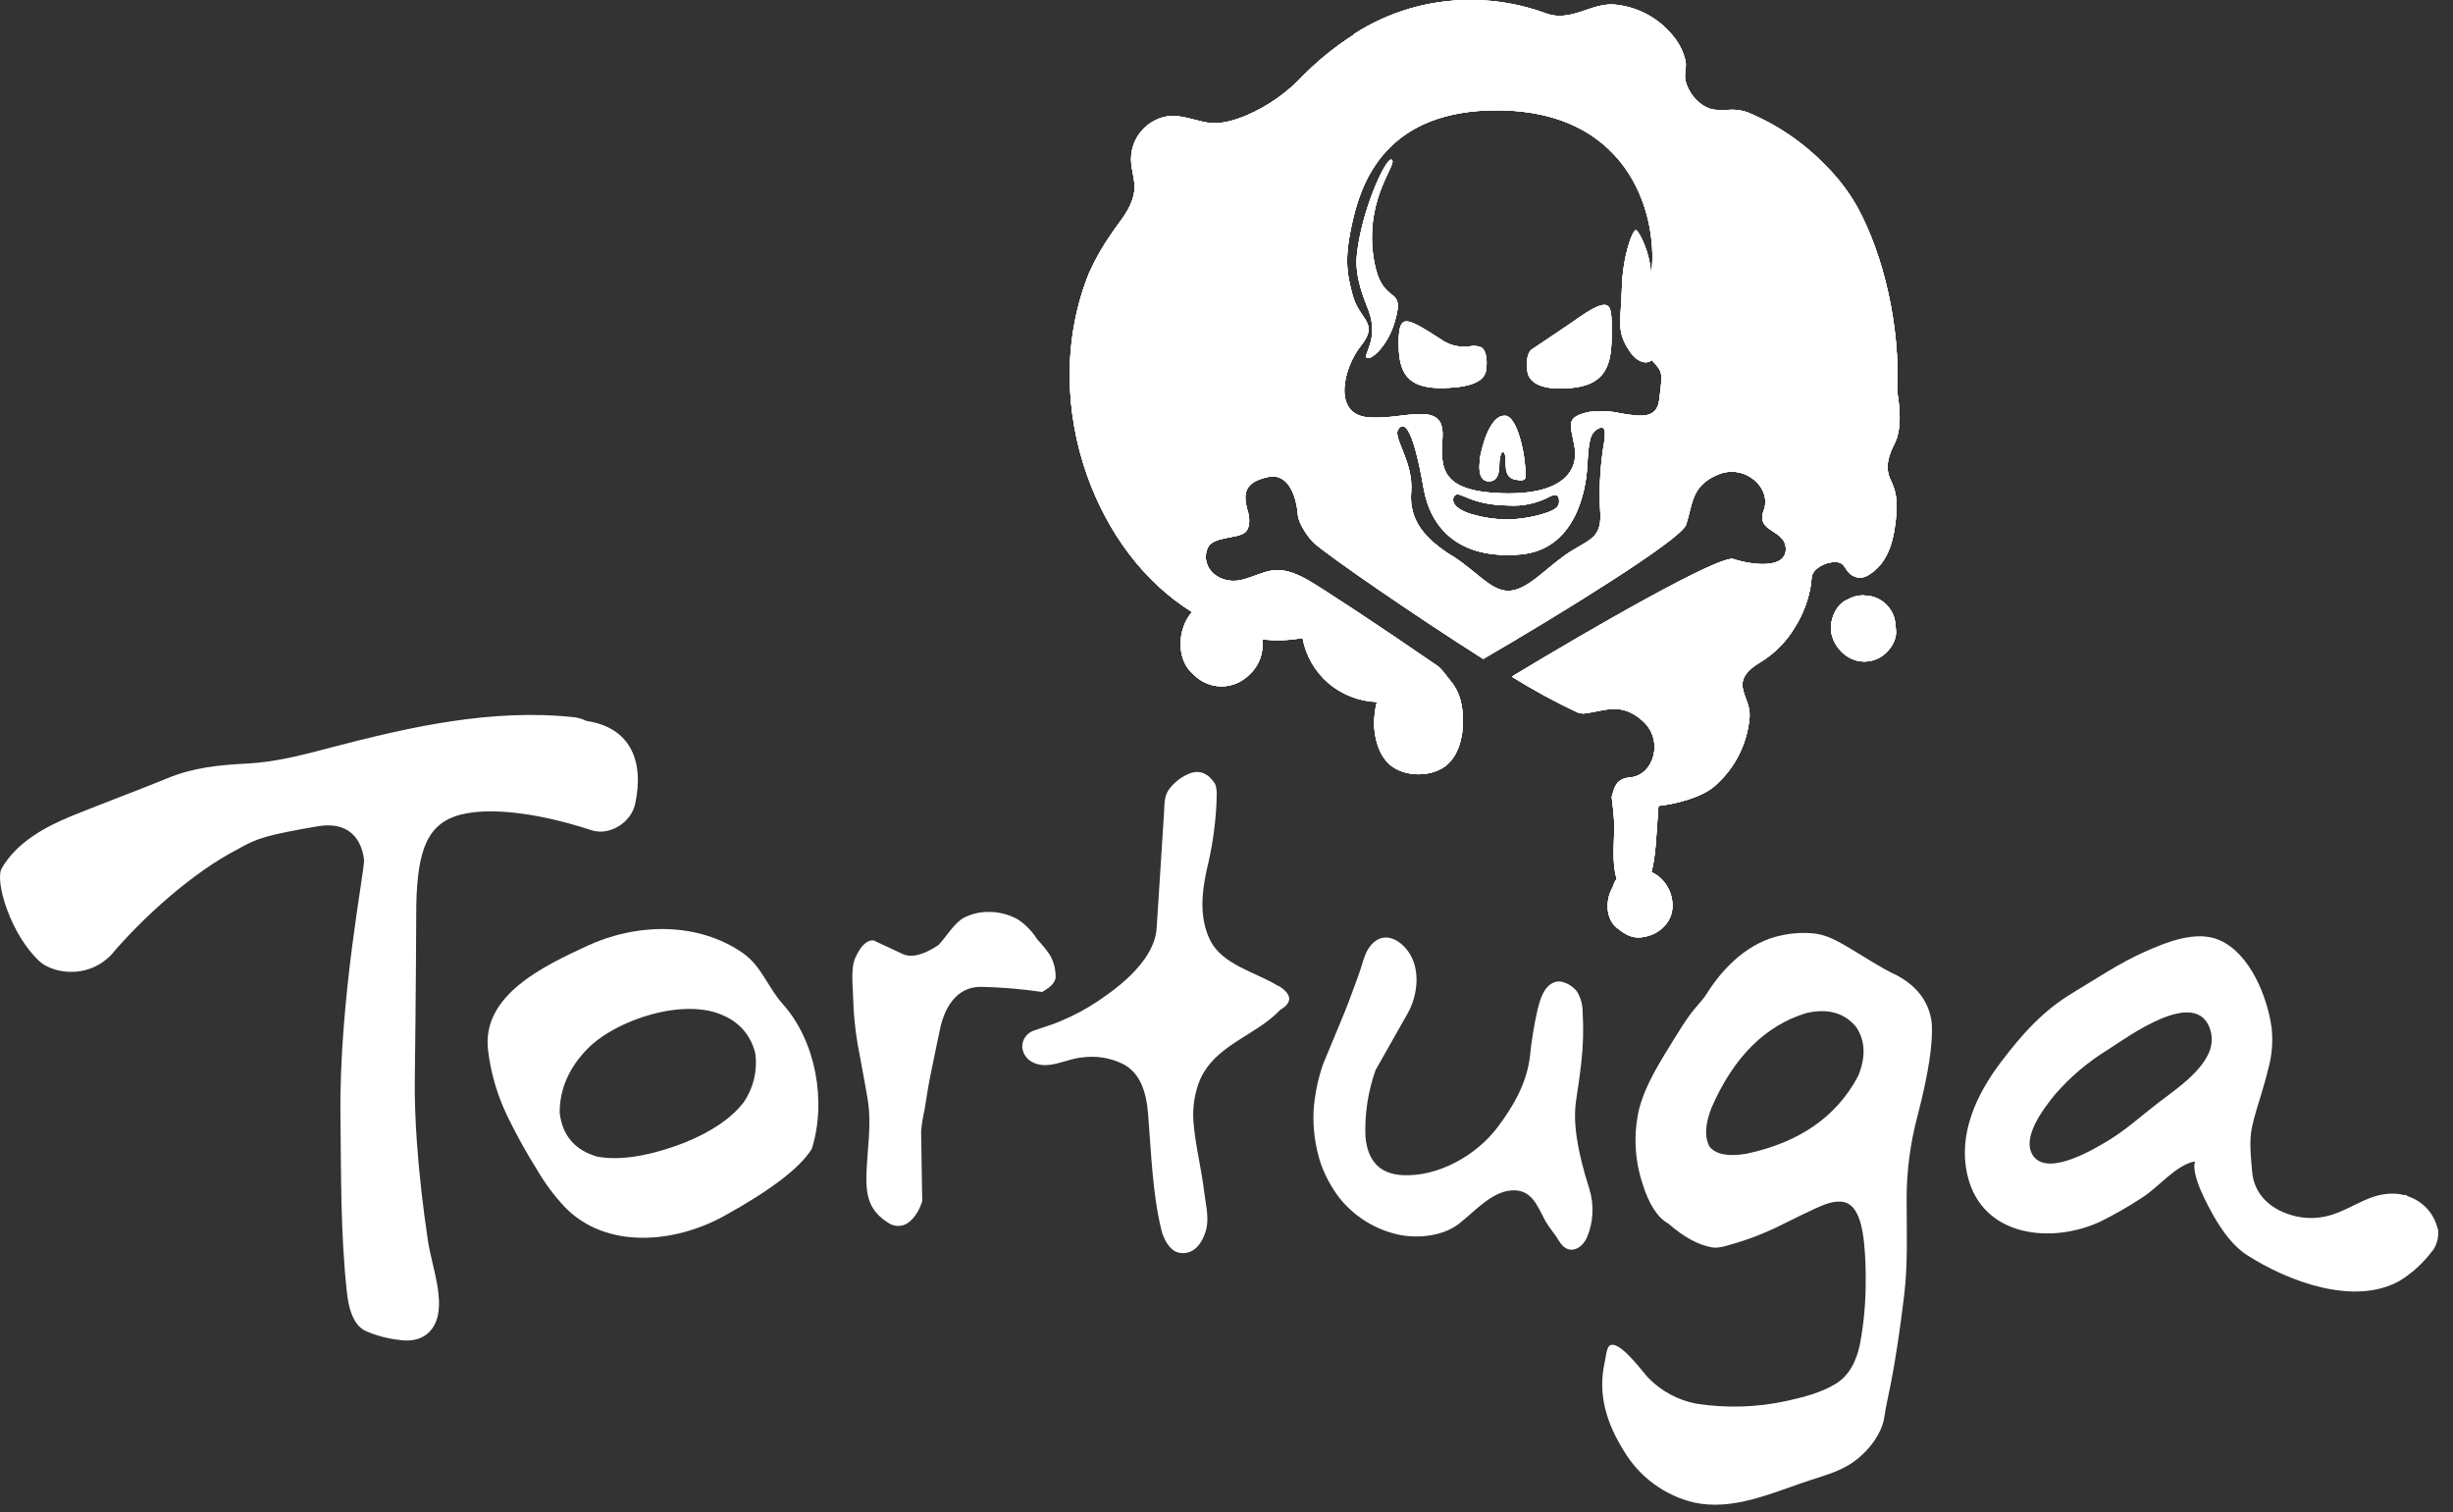 <svg width="133" height="82" viewBox="0 0 133 82" fill="none" xmlns="http://www.w3.org/2000/svg">
    <rect x="0" y="0" width="133" height="82" fill="#333333" stroke="none"/>
    <path d="M100.167 32.52H100.144C99.459 32.822 99.122 33.816 99.339 34.502C99.483 34.975 99.797 35.379 100.221 35.634C100.483 35.789 100.781 35.871 101.085 35.871C101.389 35.871 101.688 35.789 101.949 35.634C102.433 35.356 102.857 34.739 102.798 34.157C102.778 33.965 102.765 33.763 102.727 33.566C102.651 33.27 102.498 33.001 102.282 32.785C102.067 32.569 101.797 32.415 101.502 32.339L101.026 32.277C100.724 32.277 100.428 32.358 100.167 32.51" fill="white"/>
    <path d="M80.243 24.942C80.154 25.55 80.243 26.115 80.755 26.098C81.266 26.08 81.294 25.486 81.294 25.141C81.294 24.796 81.45 24.172 81.611 24.691C81.703 25.001 81.45 25.872 82.158 26.006C82.867 26.138 82.744 25.916 82.67 25.077C82.596 24.239 82.202 22.6 81.627 22.541H81.568C80.747 22.541 80.312 24.349 80.223 24.947" fill="white"/>
    <path d="M73.569 13.838C73.446 15.042 73.975 16.221 74.213 16.857C74.773 18.376 73.901 19.23 74.103 19.399C74.305 19.567 75.226 18.798 75.62 17.453C76.274 15.252 74.837 16.849 74.443 13.766C74.047 10.58 75.875 8.79 75.433 8.652H75.42C75.1 8.652 73.822 11.398 73.569 13.83" fill="white"/>
    <path d="M75.84 18.736C75.84 20.503 76.607 21.081 78.299 21.037C79.992 20.994 80.503 20.569 80.575 20.071C80.634 19.659 80.629 19.048 80.319 18.836C80.122 18.755 79.904 18.734 79.695 18.777C79.205 18.851 78.704 18.753 78.279 18.498C77.213 17.808 76.602 17.427 76.259 17.427C75.916 17.427 75.832 17.834 75.832 18.728" fill="white"/>
    <path d="M85.475 17.31C84.65 17.885 83.404 18.703 83.075 18.931C82.745 19.158 82.768 19.747 82.819 20.158C82.888 20.646 83.417 21.181 85.094 21.045C86.843 20.91 87.378 20.056 87.378 18.305C87.378 17.205 87.436 16.53 86.981 16.53C86.708 16.53 86.242 16.77 85.468 17.31" fill="white"/>
    <path d="M79.912 27.918C78.545 27.54 78.734 26.962 78.905 26.841C79.222 26.64 79.703 27.378 81.779 27.407C82.579 27.46 83.378 27.282 84.08 26.895C84.489 26.732 84.54 26.969 84.533 27.217C84.525 27.465 84.384 27.695 83.305 27.961C82.774 28.095 82.228 28.164 81.679 28.166C81.079 28.161 80.482 28.075 79.905 27.91L79.912 27.918ZM78.719 30.135C77.325 29.25 76.382 28.266 76.512 26.668C76.642 25.07 75.528 23.748 75.796 23.305C76.064 22.863 76.563 22.881 77.189 26.481C77.563 28.621 79.092 30.349 82.441 30.061C85.379 29.805 85.98 26.683 86.059 25.307C86.138 23.932 86.192 23.474 86.668 23.234C87.143 22.994 87.043 23.643 86.905 24.423C86.745 25.559 86.699 26.709 86.77 27.854C86.839 29.281 86.021 29.281 84.868 30.096C83.715 30.912 82.861 31.932 81.881 32.032H81.756C80.83 32.032 80.053 30.968 78.719 30.125V30.135ZM74.137 22.625C72.237 22.426 72.835 19.936 73.797 18.734C74.796 17.484 73.699 17.361 73.339 16.006C73.019 14.799 72.848 13.999 73.393 11.751C73.937 9.504 75.438 5.981 81.14 5.981C88.631 5.981 89.943 12.096 89.521 14.929C89.48 13.651 88.838 12.503 88.703 12.48C88.519 12.439 87.977 13.894 87.936 15.648C87.895 17.402 87.611 17.928 88.347 19.028C88.81 19.723 89.355 19.741 89.554 19.519C90.165 20.204 90.155 20.122 89.966 21.669C89.835 22.753 88.91 22.582 87.862 22.411C87.281 22.277 86.681 22.255 86.092 22.347C84.837 22.654 85.169 23.024 85.376 24.249C85.584 25.474 84.793 26.857 81.431 26.747C78.069 26.637 78.107 25.354 78.212 23.707C78.304 22.232 77.205 22.39 75.883 22.546C75.466 22.603 75.046 22.636 74.625 22.643C74.46 22.644 74.295 22.635 74.132 22.618L74.137 22.625ZM73.423 1.867C72.427 2.501 71.503 3.244 70.67 4.081C69.808 5.009 68.763 5.748 67.602 6.252C66.937 6.528 66.19 6.763 65.469 6.648C64.748 6.533 63.991 6.195 63.278 6.31C62.73 6.405 62.234 6.69 61.877 7.116C61.519 7.541 61.324 8.079 61.325 8.634C61.325 9.309 61.626 9.846 61.468 10.56C61.281 11.401 60.749 11.94 60.291 12.628C59.805 13.312 59.388 14.043 59.046 14.809C57.635 18.312 57.694 22.275 58.952 25.803C60.038 28.833 61.959 31.515 64.628 33.185C63.833 34.095 63.741 35.79 64.738 36.593C64.933 36.79 65.166 36.946 65.422 37.053C65.678 37.16 65.952 37.215 66.23 37.215C66.507 37.215 66.782 37.16 67.038 37.053C67.294 36.946 67.526 36.79 67.722 36.593C67.989 36.355 68.194 36.054 68.319 35.718C68.443 35.382 68.483 35.02 68.435 34.665C69.164 34.751 69.902 34.726 70.624 34.591C70.798 35.543 71.292 36.408 72.025 37.041C72.763 37.666 73.689 38.026 74.656 38.063C74.593 38.294 74.551 38.531 74.53 38.769C74.459 39.387 74.539 40.012 74.763 40.592C74.883 40.905 75.07 41.187 75.31 41.42C76.118 42.167 77.703 42.167 78.509 41.42C79.399 40.595 79.465 38.864 79.151 37.841C79.041 37.487 78.86 37.16 78.619 36.88C78.383 36.601 78.159 36.225 77.813 36.018C74.697 33.873 71.621 31.848 70.851 31.416C69.166 30.49 68.686 31.053 67.43 31.416C66.175 31.779 65.045 30.825 65.469 29.731C65.737 29.053 67.093 29.232 67.514 28.861C67.77 28.639 67.77 28.145 67.668 27.772C67.369 26.78 67.438 26.146 68.76 25.862C69.872 25.63 70.294 26.931 70.371 27.923C70.401 28.365 70.938 29.184 71.288 29.48C72.199 30.26 76.658 33.341 80.419 35.729C84.709 33.236 91.142 29.253 91.413 28.46C91.789 27.355 91.669 26.353 93.141 25.734C94.614 25.116 96.089 26.471 95.629 27.678C95.169 28.884 96.826 28.68 96.826 29.774C96.826 30.869 94.995 30.641 93.985 30.311C93.257 30.076 86.376 34.019 81.968 36.688C83.115 37.404 84.303 38.051 85.527 38.626C85.633 38.666 85.744 38.688 85.857 38.69C87.015 38.557 87.872 38.028 89.063 39.086C90.255 40.145 89.654 42.065 88.365 42.154C87.611 42.216 87.527 42.709 87.386 43.21C87.432 43.609 87.488 44.049 87.511 44.422C87.568 45.506 87.353 46.623 87.657 47.667C87.514 47.8 87.501 47.999 87.401 48.178C87.051 48.817 87.051 49.819 87.675 50.316C88.041 50.607 88.416 50.863 88.918 50.827C89.859 50.766 90.707 50.06 90.682 49.065C90.677 48.793 90.618 48.524 90.507 48.275C90.396 48.026 90.237 47.802 90.037 47.616C89.893 47.478 89.725 47.369 89.541 47.293C89.777 46.363 89.797 45.348 89.869 44.422C89.889 44.192 89.904 43.947 89.92 43.696C90.787 43.609 92.285 43.243 92.988 42.602C94.075 41.649 94.747 40.309 94.862 38.869C94.895 38.24 94.606 37.889 94.491 37.319C94.361 36.662 94.936 36.207 95.448 35.905C96.218 35.434 96.861 34.782 97.322 34.006C97.767 33.297 98.063 32.504 98.191 31.676C98.235 31.319 98.178 31.165 98.447 30.889C98.734 30.628 99.105 30.48 99.493 30.472C100.091 30.472 99.976 30.932 100.436 31.203C100.562 31.279 100.706 31.318 100.853 31.318C100.999 31.318 101.143 31.279 101.269 31.203C102.476 30.5 102.722 29.094 102.824 27.816C102.82 27.778 102.82 27.741 102.824 27.703C102.88 27.117 102.767 26.526 102.497 26.003C102.185 25.338 102.402 24.673 102.724 24.047C103.126 23.252 103.008 22.073 102.862 21.219C103.036 17.64 102.111 13.822 100.725 11.268C100.277 10.463 99.723 9.722 99.076 9.067C97.865 7.789 96.4 6.778 94.775 6.101C94.415 5.97 94.031 5.923 93.65 5.963C93.414 5.978 93.177 5.973 92.942 5.947C92.213 5.842 91.574 5.109 91.395 4.413C91.293 4.032 91.446 3.715 91.395 3.342C91.287 2.84 91.06 2.371 90.733 1.974C89.985 1.03 88.896 0.417 87.701 0.266C87.074 0.174 86.519 0.363 85.964 0.55C85.274 0.785 84.594 1.018 83.791 0.716C82.494 0.241 81.123 -0.002 79.741 0C77.492 -0.011 75.288 0.634 73.4 1.856" fill="white"/>
    <path d="M100.167 32.52H100.144C99.459 32.822 99.122 33.816 99.339 34.502C99.483 34.975 99.797 35.379 100.221 35.634C100.483 35.789 100.781 35.871 101.085 35.871C101.389 35.871 101.688 35.789 101.949 35.634C102.433 35.356 102.857 34.739 102.798 34.157C102.778 33.965 102.765 33.763 102.727 33.566C102.651 33.27 102.498 33.001 102.282 32.785C102.067 32.569 101.797 32.415 101.502 32.339L101.026 32.277C100.724 32.277 100.428 32.358 100.167 32.51" fill="white"/>
    <path d="M80.243 24.942C80.154 25.55 80.243 26.115 80.755 26.098C81.266 26.08 81.294 25.486 81.294 25.141C81.294 24.796 81.45 24.172 81.611 24.691C81.703 25.001 81.45 25.872 82.158 26.006C82.867 26.138 82.744 25.916 82.67 25.077C82.596 24.239 82.202 22.6 81.627 22.541H81.568C80.747 22.541 80.312 24.349 80.223 24.947" fill="white"/>
    <path d="M73.569 13.838C73.446 15.042 73.975 16.221 74.213 16.857C74.773 18.376 73.901 19.23 74.103 19.399C74.305 19.567 75.226 18.798 75.62 17.453C76.274 15.252 74.837 16.849 74.443 13.766C74.047 10.58 75.875 8.79 75.433 8.652H75.42C75.1 8.652 73.822 11.398 73.569 13.83" fill="white"/>
    <path d="M75.84 18.736C75.84 20.503 76.607 21.081 78.299 21.037C79.992 20.994 80.503 20.569 80.575 20.071C80.634 19.659 80.629 19.048 80.319 18.836C80.122 18.755 79.904 18.734 79.695 18.777C79.205 18.851 78.704 18.753 78.279 18.498C77.213 17.808 76.602 17.427 76.259 17.427C75.916 17.427 75.832 17.834 75.832 18.728" fill="white"/>
    <path d="M85.475 17.31C84.65 17.885 83.404 18.703 83.075 18.931C82.745 19.158 82.768 19.747 82.819 20.158C82.888 20.646 83.417 21.181 85.094 21.045C86.843 20.91 87.378 20.056 87.378 18.305C87.378 17.205 87.436 16.53 86.981 16.53C86.708 16.53 86.242 16.77 85.468 17.31" fill="white"/>
    <path d="M79.912 27.918C78.545 27.54 78.734 26.962 78.905 26.841C79.222 26.64 79.703 27.378 81.779 27.407C82.579 27.46 83.378 27.282 84.08 26.895C84.489 26.732 84.54 26.969 84.533 27.217C84.525 27.465 84.384 27.695 83.305 27.961C82.774 28.095 82.228 28.164 81.679 28.166C81.079 28.161 80.482 28.075 79.905 27.91L79.912 27.918ZM78.719 30.135C77.325 29.25 76.382 28.266 76.512 26.668C76.642 25.07 75.528 23.748 75.796 23.305C76.064 22.863 76.563 22.881 77.189 26.481C77.563 28.621 79.092 30.349 82.441 30.061C85.379 29.805 85.98 26.683 86.059 25.307C86.138 23.932 86.192 23.474 86.668 23.234C87.143 22.994 87.043 23.643 86.905 24.423C86.745 25.559 86.699 26.709 86.77 27.854C86.839 29.281 86.021 29.281 84.868 30.096C83.715 30.912 82.861 31.932 81.881 32.032H81.756C80.83 32.032 80.053 30.968 78.719 30.125V30.135ZM74.137 22.625C72.237 22.426 72.835 19.936 73.797 18.734C74.796 17.484 73.699 17.361 73.339 16.006C73.019 14.799 72.848 13.999 73.393 11.751C73.937 9.504 75.438 5.981 81.14 5.981C88.631 5.981 89.943 12.096 89.521 14.929C89.48 13.651 88.838 12.503 88.703 12.48C88.519 12.439 87.977 13.894 87.936 15.648C87.895 17.402 87.611 17.928 88.347 19.028C88.81 19.723 89.355 19.741 89.554 19.519C90.165 20.204 90.155 20.122 89.966 21.669C89.835 22.753 88.91 22.582 87.862 22.411C87.281 22.277 86.681 22.255 86.092 22.347C84.837 22.654 85.169 23.024 85.376 24.249C85.584 25.474 84.793 26.857 81.431 26.747C78.069 26.637 78.107 25.354 78.212 23.707C78.304 22.232 77.205 22.39 75.883 22.546C75.466 22.603 75.046 22.636 74.625 22.643C74.46 22.644 74.295 22.635 74.132 22.618L74.137 22.625ZM73.423 1.867C72.427 2.501 71.503 3.244 70.67 4.081C69.808 5.009 68.763 5.748 67.602 6.252C66.937 6.528 66.19 6.763 65.469 6.648C64.748 6.533 63.991 6.195 63.278 6.31C62.73 6.405 62.234 6.69 61.877 7.116C61.519 7.541 61.324 8.079 61.325 8.634C61.325 9.309 61.626 9.846 61.468 10.56C61.281 11.401 60.749 11.94 60.291 12.628C59.805 13.312 59.388 14.043 59.046 14.809C57.635 18.312 57.694 22.275 58.952 25.803C60.038 28.833 61.959 31.515 64.628 33.185C63.833 34.095 63.741 35.79 64.738 36.593C64.933 36.79 65.166 36.946 65.422 37.053C65.678 37.16 65.952 37.215 66.23 37.215C66.507 37.215 66.782 37.16 67.038 37.053C67.294 36.946 67.526 36.79 67.722 36.593C67.989 36.355 68.194 36.054 68.319 35.718C68.443 35.382 68.483 35.02 68.435 34.665C69.164 34.751 69.902 34.726 70.624 34.591C70.798 35.543 71.292 36.408 72.025 37.041C72.763 37.666 73.689 38.026 74.656 38.063C74.593 38.294 74.551 38.531 74.53 38.769C74.459 39.387 74.539 40.012 74.763 40.592C74.883 40.905 75.07 41.187 75.31 41.42C76.118 42.167 77.703 42.167 78.509 41.42C79.399 40.595 79.465 38.864 79.151 37.841C79.041 37.487 78.86 37.16 78.619 36.88C78.383 36.601 78.159 36.225 77.813 36.018C74.697 33.873 71.621 31.848 70.851 31.416C69.166 30.49 68.686 31.053 67.43 31.416C66.175 31.779 65.045 30.825 65.469 29.731C65.737 29.053 67.093 29.232 67.514 28.861C67.77 28.639 67.77 28.145 67.668 27.772C67.369 26.78 67.438 26.146 68.76 25.862C69.872 25.63 70.294 26.931 70.371 27.923C70.401 28.365 70.938 29.184 71.288 29.48C72.199 30.26 76.658 33.341 80.419 35.729C84.709 33.236 91.142 29.253 91.413 28.46C91.789 27.355 91.669 26.353 93.141 25.734C94.614 25.116 96.089 26.471 95.629 27.678C95.169 28.884 96.826 28.68 96.826 29.774C96.826 30.869 94.995 30.641 93.985 30.311C93.257 30.076 86.376 34.019 81.968 36.688C83.115 37.404 84.303 38.051 85.527 38.626C85.633 38.666 85.744 38.688 85.857 38.69C87.015 38.557 87.872 38.028 89.063 39.086C90.255 40.145 89.654 42.065 88.365 42.154C87.611 42.216 87.527 42.709 87.386 43.21C87.432 43.609 87.488 44.049 87.511 44.422C87.568 45.506 87.353 46.623 87.657 47.667C87.514 47.8 87.501 47.999 87.401 48.178C87.051 48.817 87.051 49.819 87.675 50.316C88.041 50.607 88.416 50.863 88.918 50.827C89.859 50.766 90.707 50.06 90.682 49.065C90.677 48.793 90.618 48.524 90.507 48.275C90.396 48.026 90.237 47.802 90.037 47.616C89.893 47.478 89.725 47.369 89.541 47.293C89.777 46.363 89.797 45.348 89.869 44.422C89.889 44.192 89.904 43.947 89.92 43.696C90.787 43.609 92.285 43.243 92.988 42.602C94.075 41.649 94.747 40.309 94.862 38.869C94.895 38.24 94.606 37.889 94.491 37.319C94.361 36.662 94.936 36.207 95.448 35.905C96.218 35.434 96.861 34.782 97.322 34.006C97.767 33.297 98.063 32.504 98.191 31.676C98.235 31.319 98.178 31.165 98.447 30.889C98.734 30.628 99.105 30.48 99.493 30.472C100.091 30.472 99.976 30.932 100.436 31.203C100.562 31.279 100.706 31.318 100.853 31.318C100.999 31.318 101.143 31.279 101.269 31.203C102.476 30.5 102.722 29.094 102.824 27.816C102.82 27.778 102.82 27.741 102.824 27.703C102.88 27.117 102.767 26.526 102.497 26.003C102.185 25.338 102.402 24.673 102.724 24.047C103.126 23.252 103.008 22.073 102.862 21.219C103.036 17.64 102.111 13.822 100.725 11.268C100.277 10.463 99.723 9.722 99.076 9.067C97.865 7.789 96.4 6.778 94.775 6.101C94.415 5.97 94.031 5.923 93.65 5.963C93.414 5.978 93.177 5.973 92.942 5.947C92.213 5.842 91.574 5.109 91.395 4.413C91.293 4.032 91.446 3.715 91.395 3.342C91.287 2.84 91.06 2.371 90.733 1.974C89.985 1.03 88.896 0.417 87.701 0.266C87.074 0.174 86.519 0.363 85.964 0.55C85.274 0.785 84.594 1.018 83.791 0.716C82.494 0.241 81.123 -0.002 79.741 0C77.492 -0.011 75.288 0.634 73.4 1.856" fill="white"/>
    <path d="M25.053 44.154C26.309 43.842 28.694 43.913 32.067 45.013C33.053 45.34 34.217 44.591 34.434 43.604C34.946 41.267 34.178 39.436 31.793 39.089C31.573 38.98 31.336 38.91 31.093 38.884C26.633 38.414 22.215 39.413 17.933 40.533C16.419 40.932 14.972 41.318 13.405 41.4C11.87 41.479 10.495 41.612 9.073 42.198C7.35 42.901 5.604 43.545 3.883 44.243C2.423 44.846 0.909 45.67 0.094 47.079C-0.3 47.766 0.577 50.697 2.16 52.139C2.766 52.693 4.609 53.177 5.995 51.811C7.749 49.73 10.482 47.276 12.898 46.041C13.921 45.445 14.489 45.273 17.196 44.806C19.242 44.455 19.666 45.923 19.738 46.629C19.786 47.127 18.39 54.069 18.459 60.471C18.498 63.677 18.459 66.881 18.81 70.072C18.884 70.77 19.081 71.772 19.779 72.146C20.386 72.416 21.032 72.588 21.694 72.657C22.461 72.767 23.189 72.544 23.563 71.823C24.194 70.609 23.407 68.64 23.21 67.323C22.939 65.521 22.727 63.706 22.601 61.89C22.522 60.758 22.476 59.63 22.491 58.5C22.55 54.13 22.571 49.086 22.571 49.086C22.634 45.974 23.22 44.606 25.038 44.151" fill="white"/>
    <path d="M40.327 51.709C37.826 49.945 34.467 50.05 31.777 51.313C29.527 52.366 26.106 53.941 26.461 56.938C26.607 58.162 26.952 59.354 27.484 60.466C27.979 61.493 28.531 62.492 29.138 63.458C29.556 64.169 30.051 64.833 30.613 65.437C32.863 67.763 36.566 67.408 39.23 65.948C41.787 64.538 43.382 63.319 44.016 62.289C44.824 59.719 44.239 56.437 42.426 54.422C41.644 53.547 41.285 52.394 40.327 51.714V51.709ZM40.288 59.806C39.634 60.645 38.586 61.353 37.133 61.949C35.226 62.684 33.645 62.939 32.39 62.716C31.163 62.363 30.483 61.563 30.345 60.323C30.345 59.05 30.846 57.899 31.848 56.871C33.406 55.271 37.154 54.059 39.263 55.081C39.691 55.267 40.068 55.552 40.363 55.913C40.658 56.275 40.862 56.701 40.958 57.158C41.071 58.099 40.83 59.05 40.283 59.824" fill="white"/>
    <path d="M57.234 52.975C57.242 52.544 57.128 52.12 56.907 51.75C56.703 51.461 56.479 51.187 56.237 50.929C55.971 50.509 55.623 50.147 55.214 49.866C54.67 49.556 54.048 49.411 53.424 49.449C53.015 49.471 52.615 49.579 52.251 49.766C51.724 50.062 51.302 50.804 50.883 51.241C50.077 51.776 49.435 51.942 48.955 51.732L47.37 50.991C46.999 50.96 46.669 51.274 46.37 51.942C46.114 52.507 46.245 53.504 46.257 54.11C46.279 54.934 46.358 55.756 46.493 56.57C46.677 57.592 46.876 58.584 47.042 59.594C47.273 60.97 47.017 62.338 46.976 63.713C46.948 64.856 47.137 65.654 48.144 66.291C48.264 66.376 48.402 66.432 48.546 66.456C48.691 66.48 48.84 66.471 48.98 66.429C49.476 66.262 49.84 65.662 50.003 65.132L49.942 61.346C49.976 60.955 50.038 60.567 50.128 60.185C50.223 59.607 50.307 59.019 50.42 58.444C50.591 57.572 50.78 56.705 50.959 55.838C51.192 54.675 51.842 53.499 53.184 53.507C54.297 53.531 55.407 53.624 56.508 53.785C56.827 53.586 57.188 53.379 57.244 52.975" fill="white"/>
    <path d="M69.32 53.471C68.108 52.704 66.252 52.336 65.587 50.927C65.025 49.722 65.155 48.426 65.424 47.181C65.706 46.041 65.882 44.877 65.95 43.704C65.95 43.392 66.037 42.737 65.853 42.461C65.513 41.95 65.086 41.753 64.575 41.909C64.123 42.075 63.726 42.363 63.427 42.74C63.11 43.126 63.143 43.571 63.115 44.041C62.992 46.133 62.839 48.224 62.713 50.313C62.593 52.318 60.031 53.928 59.507 54.297C58.907 54.694 58.272 55.037 57.61 55.319C57.099 55.549 56.551 55.7 56.017 55.892C55.841 55.959 55.69 56.079 55.584 56.235C55.478 56.391 55.422 56.575 55.424 56.764C55.437 56.926 55.489 57.083 55.575 57.222C55.662 57.36 55.78 57.476 55.92 57.559C56.782 58.07 57.779 57.413 58.651 57.337C59.424 57.225 60.212 57.353 60.911 57.702C61.882 58.214 62.161 59.341 62.245 60.356C62.419 62.443 62.473 64.657 62.972 66.702C63.081 67.15 63.406 67.82 63.923 67.922C64.649 68.065 65.106 67.513 65.326 66.899C65.605 66.132 65.388 65.434 65.293 64.652C65.147 63.373 64.81 62.118 64.71 60.844C64.647 60.06 64.767 59.272 65.063 58.543C65.92 56.623 68.057 56.184 69.41 54.759C70.091 54.354 70.062 53.917 69.323 53.45" fill="white"/>
    <path d="M85.447 59.72C85.554 59.022 85.659 58.326 85.735 57.618C85.841 56.701 85.865 55.777 85.809 54.857C85.809 54.482 85.71 54.114 85.521 53.79C85.303 53.458 84.713 53.097 84.288 53.254C83.692 53.471 83.501 54.205 83.363 54.754C83.172 55.597 83.034 56.451 82.948 57.311C82.772 58.756 82.033 60.014 81.177 61.146C80.031 62.652 77.965 63.823 76.027 63.716C74.808 63.644 74.148 62.949 74.033 61.619C73.986 60.395 74.173 59.174 74.583 58.019L76.319 54.951C76.848 54.023 77.014 52.691 76.462 51.758C75.951 50.899 74.912 50.364 74.209 51.41C73.954 51.794 73.834 52.412 73.665 52.852C73.409 53.532 73.166 54.243 72.898 54.898L71.732 57.71C71.448 58.531 71.277 59.385 71.22 60.251C71.179 61.214 71.311 62.176 71.612 63.092C71.848 63.754 72.185 64.376 72.611 64.936C73.365 65.889 74.407 66.572 75.582 66.884C76.664 67.183 78.139 67.081 79.078 66.372C79.949 65.705 80.985 64.46 82.186 64.542C83.232 64.618 83.447 65.703 83.923 66.416C84.12 66.71 84.357 66.984 84.536 67.295C84.567 67.346 84.601 67.395 84.638 67.441C85.083 68.016 85.725 67.751 86.032 67.124C86.396 66.278 86.445 65.329 86.17 64.45C85.521 62.43 85.28 60.856 85.449 59.727" fill="white"/>
    <path d="M102.691 52.811C101.944 52.443 101.246 51.985 100.535 51.558C99.901 51.185 99.213 50.735 98.475 50.627C97.845 50.548 97.207 50.579 96.588 50.717C94.844 51.065 93.458 52.414 92.538 53.877C92.297 54.263 91.929 54.606 91.661 54.976C91.344 55.411 91.057 55.861 90.778 56.319C90.037 57.533 89.232 58.75 88.869 60.141C88.563 61.466 88.624 62.849 89.045 64.143C89.393 65.285 89.871 66.024 90.462 66.347C91.297 67.078 92.09 67.513 92.855 67.638C93.241 67.699 93.798 67.484 94.169 67.382C94.633 67.243 95.09 67.08 95.537 66.894C96.524 66.49 97.452 65.96 98.421 65.526C98.889 65.314 99.497 65.048 100.021 65.186C100.827 65.408 101.003 66.751 101.072 67.433C101.141 68.116 101.162 68.788 101.157 69.463C101.16 70.594 101.059 71.722 100.855 72.833C100.684 73.695 100.318 74.546 99.538 75.027C98.758 75.508 97.787 75.756 96.876 75.958C95.257 76.313 93.585 76.362 91.947 76.103C90.976 75.912 90.085 75.433 89.39 74.728C89.119 74.472 87.754 72.537 87.248 72.981C87.104 73.104 87.048 73.685 87.007 73.859C86.611 75.61 87.117 77.182 88.043 78.665C88.455 79.36 89.001 79.965 89.65 80.445C90.299 80.925 91.037 81.271 91.822 81.462C92.337 81.573 92.866 81.61 93.392 81.572C95.051 81.465 96.657 80.736 98.224 80.233C99.011 79.977 99.827 79.744 100.5 79.261C101.267 78.719 102.034 77.77 102.169 76.822C102.251 76.252 102.392 75.664 102.504 75.093C102.821 73.485 103.041 71.877 103.243 70.236C103.45 68.51 103.376 66.745 103.376 65.007C103.376 63.485 103.575 61.969 103.969 60.499C104.562 58.212 104.818 56.532 104.736 55.46C104.596 54.215 103.79 53.34 102.691 52.806V52.811ZM100.735 58.364C99.574 60.548 97.561 61.945 94.695 62.555C93.724 62.721 93.059 62.601 92.706 62.192C92.41 61.697 92.439 60.991 92.793 60.072C93.987 57.324 95.701 55.61 97.938 54.928C99.112 54.66 100.015 54.916 100.648 55.695C101.142 56.445 101.171 57.336 100.735 58.369" fill="white"/>
    <path d="M132.147 66.595V66.51C132.142 66.496 132.135 66.482 132.126 66.47C132.014 66.097 131.813 65.756 131.542 65.477C131.27 65.198 130.934 64.988 130.564 64.867L130.426 64.779L130.36 64.802C130.226 64.765 130.089 64.74 129.951 64.728C128.572 64.621 127.68 65.465 126.45 65.859C125.8 66.07 125.103 66.097 124.438 65.938C123.185 65.633 122.203 64.82 122.106 63.493C122.045 62.714 121.935 61.872 122.106 61.098C122.234 60.487 122.421 59.937 122.6 59.336C122.735 58.878 122.873 58.423 122.981 57.961C123.185 57.234 123.247 56.476 123.165 55.726C122.937 54.054 122.004 51.722 120.365 50.986C119.087 50.41 117.443 51.09 116.241 51.627C114.894 52.231 113.664 53.062 112.406 53.819C110.787 54.78 109.647 56.063 108.517 57.549C107.172 59.316 106.119 61.517 106.694 63.805C107.515 67.078 111.235 67.451 113.853 66.247C114.647 65.857 115.415 65.417 116.154 64.93C117.023 64.378 117.99 63.156 119.013 62.967C118.78 63.698 119.688 65.332 120.035 65.956C120.488 66.723 121.058 67.561 121.838 68.055C124.016 69.456 127.629 70.842 130.109 69.446C130.775 69.036 131.36 68.506 131.832 67.883C131.866 67.851 131.897 67.816 131.924 67.779C132.153 67.429 132.245 67.007 132.18 66.595H132.147ZM119.752 57.107C119.24 58.267 117.729 59.234 116.921 59.868C116.067 60.533 115.234 61.284 114.303 61.844C113.536 62.31 111.071 63.788 110.256 62.693C109.54 61.732 110.815 60.088 111.401 59.369C112.23 58.404 113.206 57.575 114.293 56.912C115.315 56.263 119.151 53.409 119.856 55.889C119.966 56.296 119.929 56.727 119.752 57.109" fill="white"/>
    <path d="M100.167 32.52H100.144C99.459 32.822 99.122 33.816 99.339 34.502C99.483 34.975 99.797 35.379 100.221 35.634C100.483 35.789 100.781 35.871 101.085 35.871C101.389 35.871 101.688 35.789 101.949 35.634C102.433 35.356 102.857 34.739 102.798 34.157C102.778 33.965 102.765 33.763 102.727 33.566C102.651 33.27 102.498 33.001 102.282 32.785C102.067 32.569 101.797 32.415 101.502 32.339L101.026 32.277C100.724 32.277 100.428 32.358 100.167 32.51" fill="white"/>
    <path d="M80.243 24.942C80.154 25.55 80.243 26.115 80.755 26.098C81.266 26.08 81.294 25.486 81.294 25.141C81.294 24.796 81.45 24.172 81.611 24.691C81.703 25.001 81.45 25.872 82.158 26.006C82.867 26.138 82.744 25.916 82.67 25.077C82.596 24.239 82.202 22.6 81.627 22.541H81.568C80.747 22.541 80.312 24.349 80.223 24.947" fill="white"/>
    <path d="M73.569 13.838C73.446 15.042 73.975 16.221 74.213 16.857C74.773 18.376 73.901 19.23 74.103 19.399C74.305 19.567 75.226 18.798 75.62 17.453C76.274 15.252 74.837 16.849 74.443 13.766C74.047 10.58 75.875 8.79 75.433 8.652H75.42C75.1 8.652 73.822 11.398 73.569 13.83" fill="white"/>
    <path d="M75.84 18.736C75.84 20.503 76.607 21.081 78.299 21.037C79.992 20.994 80.503 20.569 80.575 20.071C80.634 19.659 80.629 19.048 80.319 18.836C80.122 18.755 79.904 18.734 79.695 18.777C79.205 18.851 78.704 18.753 78.279 18.498C77.213 17.808 76.602 17.427 76.259 17.427C75.916 17.427 75.832 17.834 75.832 18.728" fill="white"/>
    <path d="M85.475 17.31C84.65 17.885 83.404 18.703 83.075 18.931C82.745 19.158 82.768 19.747 82.819 20.158C82.888 20.646 83.417 21.181 85.094 21.045C86.843 20.91 87.378 20.056 87.378 18.305C87.378 17.205 87.436 16.53 86.981 16.53C86.708 16.53 86.242 16.77 85.468 17.31" fill="white"/>
    <path d="M79.912 27.918C78.545 27.54 78.734 26.962 78.905 26.841C79.222 26.64 79.703 27.378 81.779 27.407C82.579 27.46 83.378 27.282 84.08 26.895C84.489 26.732 84.54 26.969 84.533 27.217C84.525 27.465 84.384 27.695 83.305 27.961C82.774 28.095 82.228 28.164 81.679 28.166C81.079 28.161 80.482 28.075 79.905 27.91L79.912 27.918ZM78.719 30.135C77.325 29.25 76.382 28.266 76.512 26.668C76.642 25.07 75.528 23.748 75.796 23.305C76.064 22.863 76.563 22.881 77.189 26.481C77.563 28.621 79.092 30.349 82.441 30.061C85.379 29.805 85.98 26.683 86.059 25.307C86.138 23.932 86.192 23.474 86.668 23.234C87.143 22.994 87.043 23.643 86.905 24.423C86.745 25.559 86.699 26.709 86.77 27.854C86.839 29.281 86.021 29.281 84.868 30.096C83.715 30.912 82.861 31.932 81.881 32.032H81.756C80.83 32.032 80.053 30.968 78.719 30.125V30.135ZM74.137 22.625C72.237 22.426 72.835 19.936 73.797 18.734C74.796 17.484 73.699 17.361 73.339 16.006C73.019 14.799 72.848 13.999 73.393 11.751C73.937 9.504 75.438 5.981 81.14 5.981C88.631 5.981 89.943 12.096 89.521 14.929C89.48 13.651 88.838 12.503 88.703 12.48C88.519 12.439 87.977 13.894 87.936 15.648C87.895 17.402 87.611 17.928 88.347 19.028C88.81 19.723 89.355 19.741 89.554 19.519C90.165 20.204 90.155 20.122 89.966 21.669C89.835 22.753 88.91 22.582 87.862 22.411C87.281 22.277 86.681 22.255 86.092 22.347C84.837 22.654 85.169 23.024 85.376 24.249C85.584 25.474 84.793 26.857 81.431 26.747C78.069 26.637 78.107 25.354 78.212 23.707C78.304 22.232 77.205 22.39 75.883 22.546C75.466 22.603 75.046 22.636 74.625 22.643C74.46 22.644 74.295 22.635 74.132 22.618L74.137 22.625ZM73.423 1.867C72.427 2.501 71.503 3.244 70.67 4.081C69.808 5.009 68.763 5.748 67.602 6.252C66.937 6.528 66.19 6.763 65.469 6.648C64.748 6.533 63.991 6.195 63.278 6.31C62.73 6.405 62.234 6.69 61.877 7.116C61.519 7.541 61.324 8.079 61.325 8.634C61.325 9.309 61.626 9.846 61.468 10.56C61.281 11.401 60.749 11.94 60.291 12.628C59.805 13.312 59.388 14.043 59.046 14.809C57.635 18.312 57.694 22.275 58.952 25.803C60.038 28.833 61.959 31.515 64.628 33.185C63.833 34.095 63.741 35.79 64.738 36.593C64.933 36.79 65.166 36.946 65.422 37.053C65.678 37.16 65.952 37.215 66.23 37.215C66.507 37.215 66.782 37.16 67.038 37.053C67.294 36.946 67.526 36.79 67.722 36.593C67.989 36.355 68.194 36.054 68.319 35.718C68.443 35.382 68.483 35.02 68.435 34.665C69.164 34.751 69.902 34.726 70.624 34.591C70.798 35.543 71.292 36.408 72.025 37.041C72.763 37.666 73.689 38.026 74.656 38.063C74.593 38.294 74.551 38.531 74.53 38.769C74.459 39.387 74.539 40.012 74.763 40.592C74.883 40.905 75.07 41.187 75.31 41.42C76.118 42.167 77.703 42.167 78.509 41.42C79.399 40.595 79.465 38.864 79.151 37.841C79.041 37.487 78.86 37.16 78.619 36.88C78.383 36.601 78.159 36.225 77.813 36.018C74.697 33.873 71.621 31.848 70.851 31.416C69.166 30.49 68.686 31.053 67.43 31.416C66.175 31.779 65.045 30.825 65.469 29.731C65.737 29.053 67.093 29.232 67.514 28.861C67.77 28.639 67.77 28.145 67.668 27.772C67.369 26.78 67.438 26.146 68.76 25.862C69.872 25.63 70.294 26.931 70.371 27.923C70.401 28.365 70.938 29.184 71.288 29.48C72.199 30.26 76.658 33.341 80.419 35.729C84.709 33.236 91.142 29.253 91.413 28.46C91.789 27.355 91.669 26.353 93.141 25.734C94.614 25.116 96.089 26.471 95.629 27.678C95.169 28.884 96.826 28.68 96.826 29.774C96.826 30.869 94.995 30.641 93.985 30.311C93.257 30.076 86.376 34.019 81.968 36.688C83.115 37.404 84.303 38.051 85.527 38.626C85.633 38.666 85.744 38.688 85.857 38.69C87.015 38.557 87.872 38.028 89.063 39.086C90.255 40.145 89.654 42.065 88.365 42.154C87.611 42.216 87.527 42.709 87.386 43.21C87.432 43.609 87.488 44.049 87.511 44.422C87.568 45.506 87.353 46.623 87.657 47.667C87.514 47.8 87.501 47.999 87.401 48.178C87.051 48.817 87.051 49.819 87.675 50.316C88.041 50.607 88.416 50.863 88.918 50.827C89.859 50.766 90.707 50.06 90.682 49.065C90.677 48.793 90.618 48.524 90.507 48.275C90.396 48.026 90.237 47.802 90.037 47.616C89.893 47.478 89.725 47.369 89.541 47.293C89.777 46.363 89.797 45.348 89.869 44.422C89.889 44.192 89.904 43.947 89.92 43.696C90.787 43.609 92.285 43.243 92.988 42.602C94.075 41.649 94.747 40.309 94.862 38.869C94.895 38.24 94.606 37.889 94.491 37.319C94.361 36.662 94.936 36.207 95.448 35.905C96.218 35.434 96.861 34.782 97.322 34.006C97.767 33.297 98.063 32.504 98.191 31.676C98.235 31.319 98.178 31.165 98.447 30.889C98.734 30.628 99.105 30.48 99.493 30.472C100.091 30.472 99.976 30.932 100.436 31.203C100.562 31.279 100.706 31.318 100.853 31.318C100.999 31.318 101.143 31.279 101.269 31.203C102.476 30.5 102.722 29.094 102.824 27.816C102.82 27.778 102.82 27.741 102.824 27.703C102.88 27.117 102.767 26.526 102.497 26.003C102.185 25.338 102.402 24.673 102.724 24.047C103.126 23.252 103.008 22.073 102.862 21.219C103.036 17.64 102.111 13.822 100.725 11.268C100.277 10.463 99.723 9.722 99.076 9.067C97.865 7.789 96.4 6.778 94.775 6.101C94.415 5.97 94.031 5.923 93.65 5.963C93.414 5.978 93.177 5.973 92.942 5.947C92.213 5.842 91.574 5.109 91.395 4.413C91.293 4.032 91.446 3.715 91.395 3.342C91.287 2.84 91.06 2.371 90.733 1.974C89.985 1.03 88.896 0.417 87.701 0.266C87.074 0.174 86.519 0.363 85.964 0.55C85.274 0.785 84.594 1.018 83.791 0.716C82.494 0.241 81.123 -0.002 79.741 0C77.492 -0.011 75.288 0.634 73.4 1.856" fill="white"/>
    <path d="M100.167 32.52H100.144C99.459 32.822 99.122 33.816 99.339 34.502C99.483 34.975 99.797 35.379 100.221 35.634C100.483 35.789 100.781 35.871 101.085 35.871C101.389 35.871 101.688 35.789 101.949 35.634C102.433 35.356 102.857 34.739 102.798 34.157C102.778 33.965 102.765 33.763 102.727 33.566C102.651 33.27 102.498 33.001 102.282 32.785C102.067 32.569 101.797 32.415 101.502 32.339L101.026 32.277C100.724 32.277 100.428 32.358 100.167 32.51" fill="white"/>
    <path d="M80.243 24.942C80.154 25.55 80.243 26.115 80.755 26.098C81.266 26.08 81.294 25.486 81.294 25.141C81.294 24.796 81.45 24.172 81.611 24.691C81.703 25.001 81.45 25.872 82.158 26.006C82.867 26.138 82.744 25.916 82.67 25.077C82.596 24.239 82.202 22.6 81.627 22.541H81.568C80.747 22.541 80.312 24.349 80.223 24.947" fill="white"/>
    <path d="M73.569 13.838C73.446 15.042 73.975 16.221 74.213 16.857C74.773 18.376 73.901 19.23 74.103 19.399C74.305 19.567 75.226 18.798 75.62 17.453C76.274 15.252 74.837 16.849 74.443 13.766C74.047 10.58 75.875 8.79 75.433 8.652H75.42C75.1 8.652 73.822 11.398 73.569 13.83" fill="white"/>
    <path d="M75.84 18.736C75.84 20.503 76.607 21.081 78.299 21.037C79.992 20.994 80.503 20.569 80.575 20.071C80.634 19.659 80.629 19.048 80.319 18.836C80.122 18.755 79.904 18.734 79.695 18.777C79.205 18.851 78.704 18.753 78.279 18.498C77.213 17.808 76.602 17.427 76.259 17.427C75.916 17.427 75.832 17.834 75.832 18.728" fill="white"/>
    <path d="M85.475 17.31C84.65 17.885 83.404 18.703 83.075 18.931C82.745 19.158 82.768 19.747 82.819 20.158C82.888 20.646 83.417 21.181 85.094 21.045C86.843 20.91 87.378 20.056 87.378 18.305C87.378 17.205 87.436 16.53 86.981 16.53C86.708 16.53 86.242 16.77 85.468 17.31" fill="white"/>
    <path d="M79.912 27.918C78.545 27.54 78.734 26.962 78.905 26.841C79.222 26.64 79.703 27.378 81.779 27.407C82.579 27.46 83.378 27.282 84.08 26.895C84.489 26.732 84.54 26.969 84.533 27.217C84.525 27.465 84.384 27.695 83.305 27.961C82.774 28.095 82.228 28.164 81.679 28.166C81.079 28.161 80.482 28.075 79.905 27.91L79.912 27.918ZM78.719 30.135C77.325 29.25 76.382 28.266 76.512 26.668C76.642 25.07 75.528 23.748 75.796 23.305C76.064 22.863 76.563 22.881 77.189 26.481C77.563 28.621 79.092 30.349 82.441 30.061C85.379 29.805 85.98 26.683 86.059 25.307C86.138 23.932 86.192 23.474 86.668 23.234C87.143 22.994 87.043 23.643 86.905 24.423C86.745 25.559 86.699 26.709 86.77 27.854C86.839 29.281 86.021 29.281 84.868 30.096C83.715 30.912 82.861 31.932 81.881 32.032H81.756C80.83 32.032 80.053 30.968 78.719 30.125V30.135ZM74.137 22.625C72.237 22.426 72.835 19.936 73.797 18.734C74.796 17.484 73.699 17.361 73.339 16.006C73.019 14.799 72.848 13.999 73.393 11.751C73.937 9.504 75.438 5.981 81.14 5.981C88.631 5.981 89.943 12.096 89.521 14.929C89.48 13.651 88.838 12.503 88.703 12.48C88.519 12.439 87.977 13.894 87.936 15.648C87.895 17.402 87.611 17.928 88.347 19.028C88.81 19.723 89.355 19.741 89.554 19.519C90.165 20.204 90.155 20.122 89.966 21.669C89.835 22.753 88.91 22.582 87.862 22.411C87.281 22.277 86.681 22.255 86.092 22.347C84.837 22.654 85.169 23.024 85.376 24.249C85.584 25.474 84.793 26.857 81.431 26.747C78.069 26.637 78.107 25.354 78.212 23.707C78.304 22.232 77.205 22.39 75.883 22.546C75.466 22.603 75.046 22.636 74.625 22.643C74.46 22.644 74.295 22.635 74.132 22.618L74.137 22.625ZM73.423 1.867C72.427 2.501 71.503 3.244 70.67 4.081C69.808 5.009 68.763 5.748 67.602 6.252C66.937 6.528 66.19 6.763 65.469 6.648C64.748 6.533 63.991 6.195 63.278 6.31C62.73 6.405 62.234 6.69 61.877 7.116C61.519 7.541 61.324 8.079 61.325 8.634C61.325 9.309 61.626 9.846 61.468 10.56C61.281 11.401 60.749 11.94 60.291 12.628C59.805 13.312 59.388 14.043 59.046 14.809C57.635 18.312 57.694 22.275 58.952 25.803C60.038 28.833 61.959 31.515 64.628 33.185C63.833 34.095 63.741 35.79 64.738 36.593C64.933 36.79 65.166 36.946 65.422 37.053C65.678 37.16 65.952 37.215 66.23 37.215C66.507 37.215 66.782 37.16 67.038 37.053C67.294 36.946 67.526 36.79 67.722 36.593C67.989 36.355 68.194 36.054 68.319 35.718C68.443 35.382 68.483 35.02 68.435 34.665C69.164 34.751 69.902 34.726 70.624 34.591C70.798 35.543 71.292 36.408 72.025 37.041C72.763 37.666 73.689 38.026 74.656 38.063C74.593 38.294 74.551 38.531 74.53 38.769C74.459 39.387 74.539 40.012 74.763 40.592C74.883 40.905 75.07 41.187 75.31 41.42C76.118 42.167 77.703 42.167 78.509 41.42C79.399 40.595 79.465 38.864 79.151 37.841C79.041 37.487 78.86 37.16 78.619 36.88C78.383 36.601 78.159 36.225 77.813 36.018C74.697 33.873 71.621 31.848 70.851 31.416C69.166 30.49 68.686 31.053 67.43 31.416C66.175 31.779 65.045 30.825 65.469 29.731C65.737 29.053 67.093 29.232 67.514 28.861C67.77 28.639 67.77 28.145 67.668 27.772C67.369 26.78 67.438 26.146 68.76 25.862C69.872 25.63 70.294 26.931 70.371 27.923C70.401 28.365 70.938 29.184 71.288 29.48C72.199 30.26 76.658 33.341 80.419 35.729C84.709 33.236 91.142 29.253 91.413 28.46C91.789 27.355 91.669 26.353 93.141 25.734C94.614 25.116 96.089 26.471 95.629 27.678C95.169 28.884 96.826 28.68 96.826 29.774C96.826 30.869 94.995 30.641 93.985 30.311C93.257 30.076 86.376 34.019 81.968 36.688C83.115 37.404 84.303 38.051 85.527 38.626C85.633 38.666 85.744 38.688 85.857 38.69C87.015 38.557 87.872 38.028 89.063 39.086C90.255 40.145 89.654 42.065 88.365 42.154C87.611 42.216 87.527 42.709 87.386 43.21C87.432 43.609 87.488 44.049 87.511 44.422C87.568 45.506 87.353 46.623 87.657 47.667C87.514 47.8 87.501 47.999 87.401 48.178C87.051 48.817 87.051 49.819 87.675 50.316C88.041 50.607 88.416 50.863 88.918 50.827C89.859 50.766 90.707 50.06 90.682 49.065C90.677 48.793 90.618 48.524 90.507 48.275C90.396 48.026 90.237 47.802 90.037 47.616C89.893 47.478 89.725 47.369 89.541 47.293C89.777 46.363 89.797 45.348 89.869 44.422C89.889 44.192 89.904 43.947 89.92 43.696C90.787 43.609 92.285 43.243 92.988 42.602C94.075 41.649 94.747 40.309 94.862 38.869C94.895 38.24 94.606 37.889 94.491 37.319C94.361 36.662 94.936 36.207 95.448 35.905C96.218 35.434 96.861 34.782 97.322 34.006C97.767 33.297 98.063 32.504 98.191 31.676C98.235 31.319 98.178 31.165 98.447 30.889C98.734 30.628 99.105 30.48 99.493 30.472C100.091 30.472 99.976 30.932 100.436 31.203C100.562 31.279 100.706 31.318 100.853 31.318C100.999 31.318 101.143 31.279 101.269 31.203C102.476 30.5 102.722 29.094 102.824 27.816C102.82 27.778 102.82 27.741 102.824 27.703C102.88 27.117 102.767 26.526 102.497 26.003C102.185 25.338 102.402 24.673 102.724 24.047C103.126 23.252 103.008 22.073 102.862 21.219C103.036 17.64 102.111 13.822 100.725 11.268C100.277 10.463 99.723 9.722 99.076 9.067C97.865 7.789 96.4 6.778 94.775 6.101C94.415 5.97 94.031 5.923 93.65 5.963C93.414 5.978 93.177 5.973 92.942 5.947C92.213 5.842 91.574 5.109 91.395 4.413C91.293 4.032 91.446 3.715 91.395 3.342C91.287 2.84 91.06 2.371 90.733 1.974C89.985 1.03 88.896 0.417 87.701 0.266C87.074 0.174 86.519 0.363 85.964 0.55C85.274 0.785 84.594 1.018 83.791 0.716C82.494 0.241 81.123 -0.002 79.741 0C77.492 -0.011 75.288 0.634 73.4 1.856" fill="white"/>
</svg>
